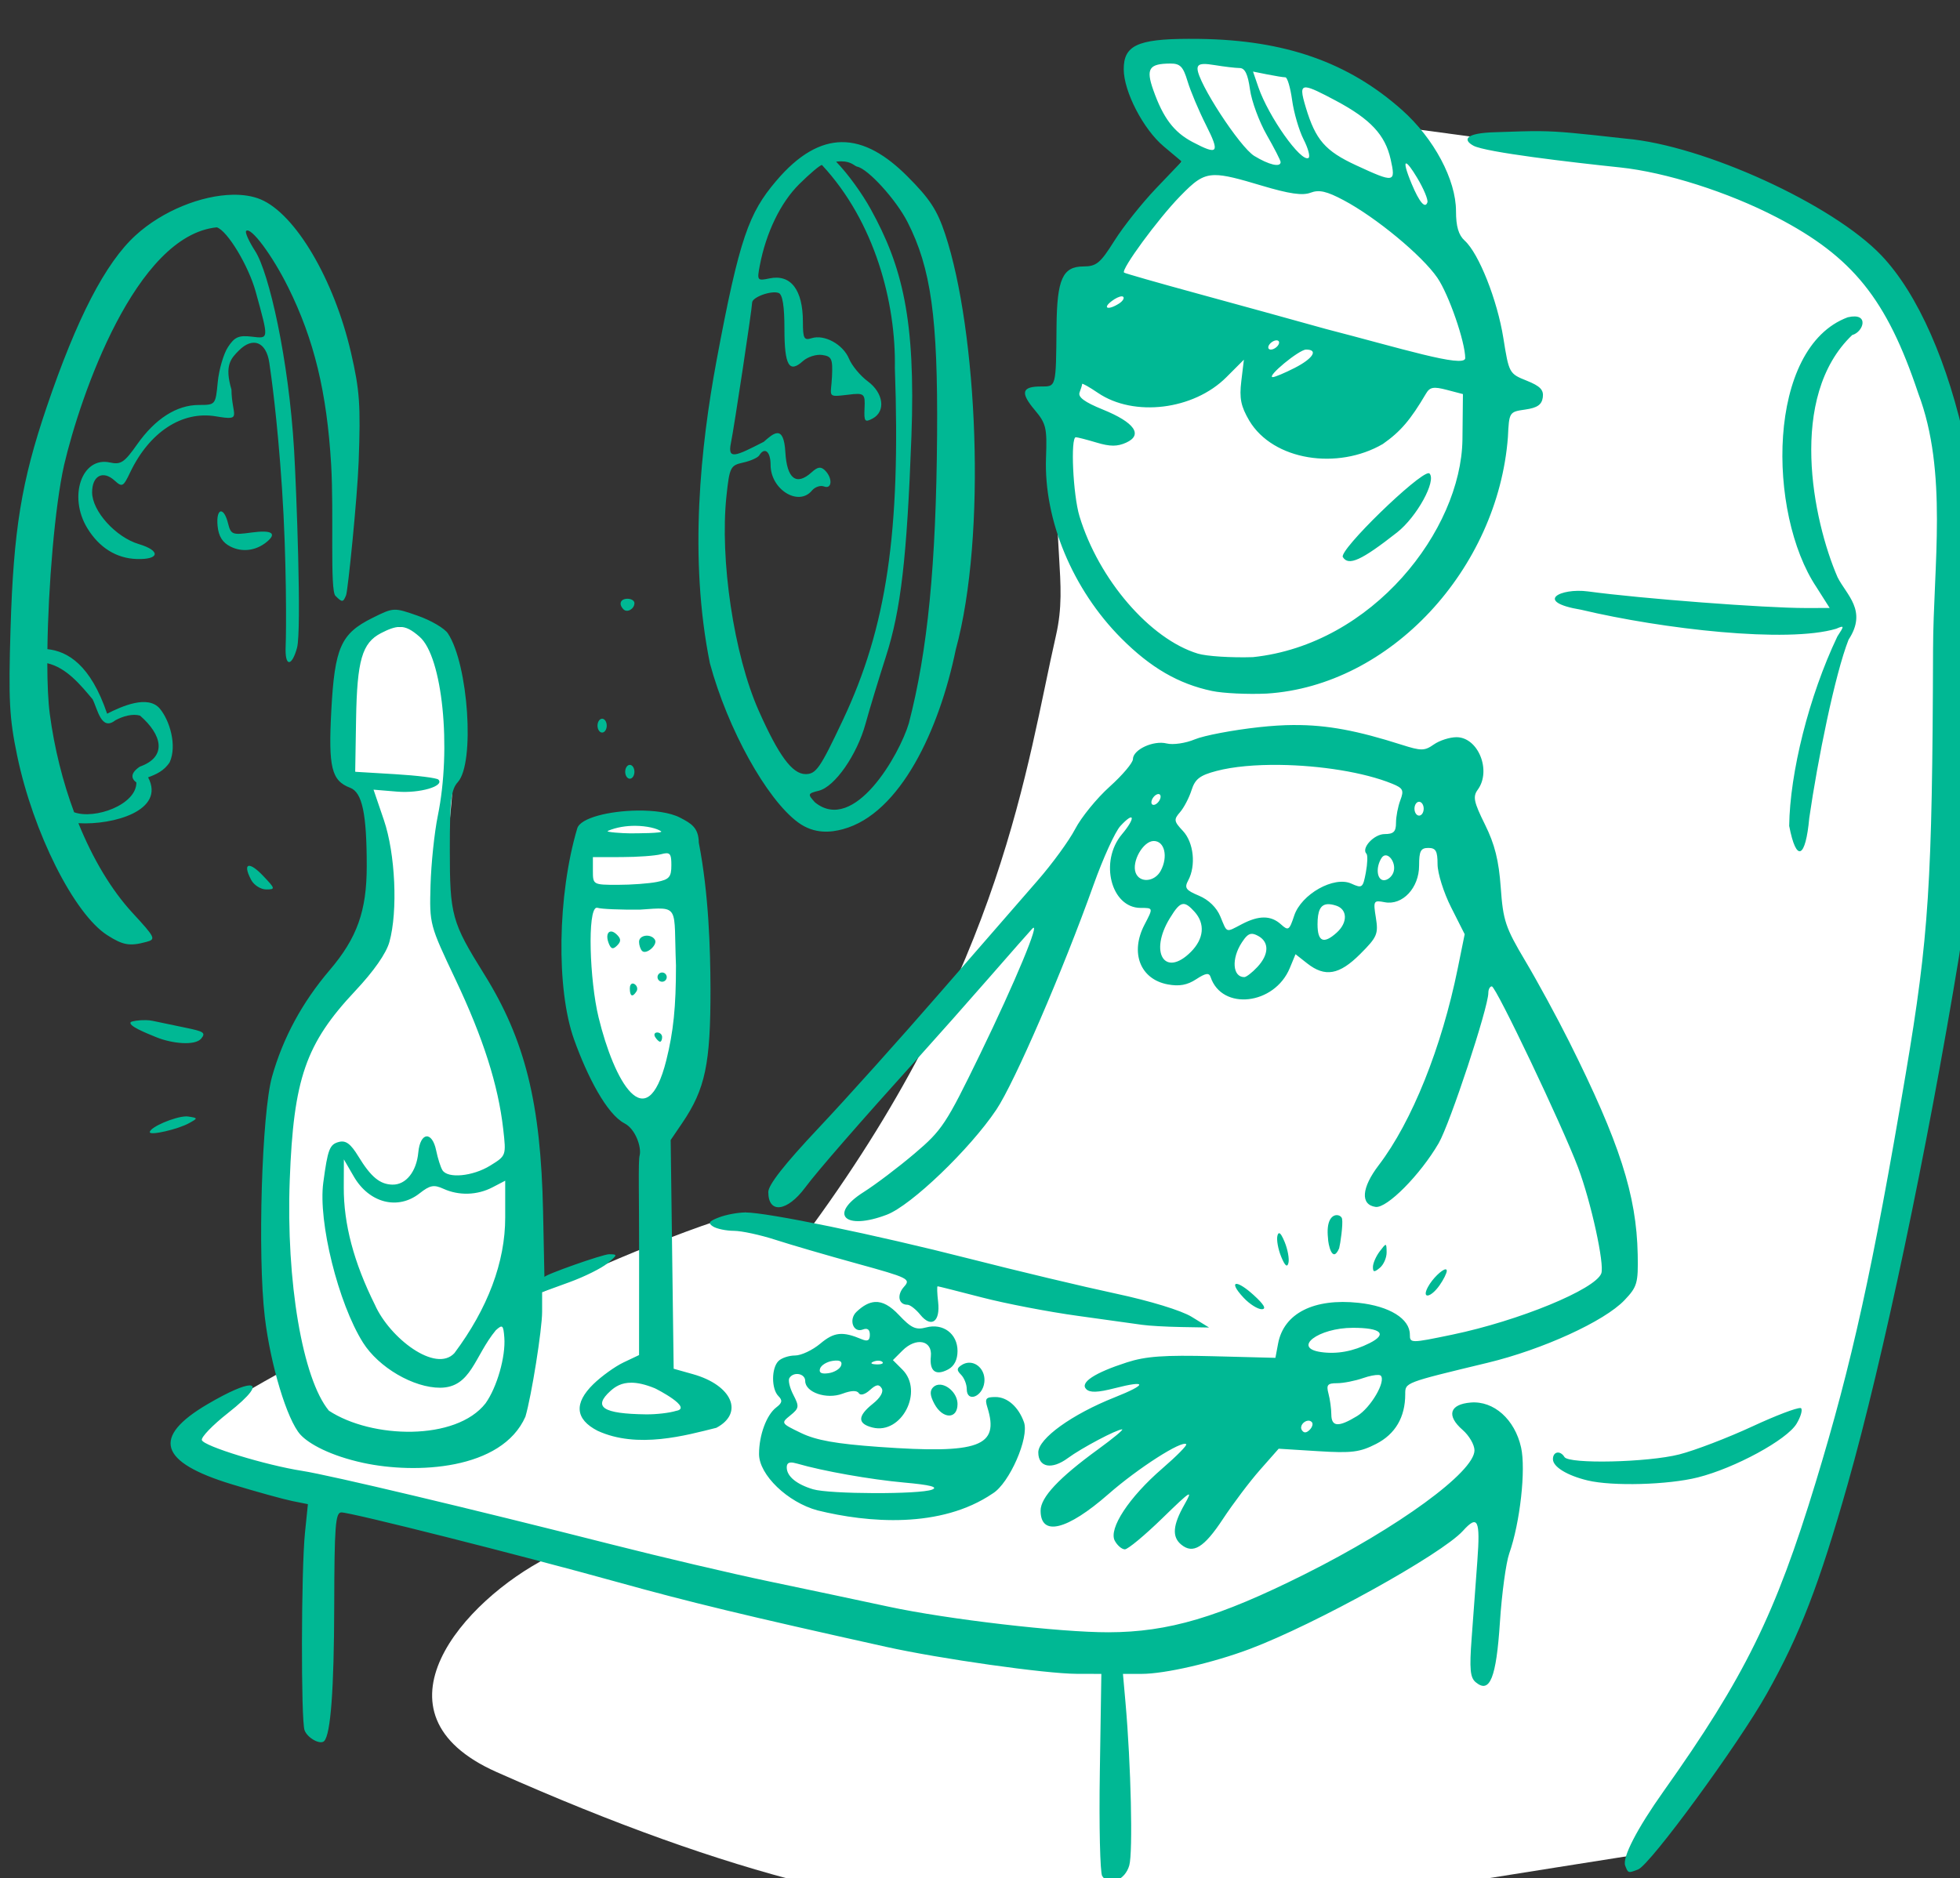 <?xml version="1.0" ?><svg height="256.885mm" viewBox="0 0 268.025 256.885" width="268.025mm" xmlns="http://www.w3.org/2000/svg">
    <rect x="0" y="0" width="268.025" height="256.885" fill="#333333" stroke="none"/>
    <path d="m 7035.855,15189.545 c -19.755,-0.08 -19.003,11.996 -14.791,22.285 l 26.23,38.574 -42.803,58.992 c 0,0 -18.47,41.906 -20.021,72.635 -5.201,68.517 4.525,84.183 -2.086,113.162 -15.134,66.343 -27.18,169.503 -125.804,304.623 -10.483,14.362 -34.395,-6.959 -34.395,-6.959 -34.33,8.48 -104.936,41.135 -104.936,41.135 0,0 -7.289,-87.467 -13.219,-105.785 -5.93,-18.319 -28.529,-51.062 -34.299,-82.506 -5.77,-31.445 2.245,-58.85 1.603,-85.39 -0.641,-26.54 7.21,-69.838 -27.648,-69.682 -34.858,0.157 -29.89,24.246 -30.852,39.824 -0.962,15.578 -1.509,25.727 7.955,34.955 9.464,9.228 17.048,29.953 12.561,57.647 -4.488,27.694 -12.662,35.34 -33.818,72.41 -21.156,37.07 -19.874,84.669 -18.752,120.152 1.122,35.483 4.809,57.985 4.809,57.985 0,0 -35.742,19.185 -46.32,28.705 -10.578,9.52 -15.763,9.648 20.676,25.386 26.007,11.232 112.49,32.115 160.275,43.254 -43.291,22.051 -94.975,80.31 -26.437,110.76 243.906,108.363 345.088,80.594 590.372,42.33 19.801,-21.29 75.875,-119.539 75.875,-119.539 0,0 66.238,-234.661 84.813,-395.045 18.575,-160.383 0.877,-242.863 -37.85,-299.951 -38.726,-57.089 -133.003,-62.765 -200.643,-70.65 l -41.178,-5.52 c 0,0 -81.089,-39.352 -123.787,-43.49 -2.002,-0.194 -3.841,-0.29 -5.531,-0.297 z m -269.795,399.516 c -7.198,-0.02 -13.728,1.492 -24.471,5.142 0,0 -7.285,35.439 -5.604,72.301 1.681,36.861 18.594,69.596 37.545,73.906 18.951,4.31 14.265,-16.413 21.703,-40.988 7.438,-24.574 -5.502,-101.186 -5.502,-101.186 0,0 -11.973,-8.572 -20.531,-9.076 -1.07,-0.06 -2.112,-0.1 -3.141,-0.1 z" fill="#FFFFFF" transform="translate(-6.595,45.288) matrix(0.265,0,0,0.265,-821.258,-3418.532) translate(-3313.529,-2437.82)"/>
    <path d="m 3737.363,12749.27 c -26.671,0.05 -33.551,3.575 -33.515,15.746 0.033,11.502 10.115,30.938 20.621,39.759 l 9.297,7.809 -13.22,13.849 c -7.271,7.62 -16.959,19.801 -21.522,27.071 -7.255,11.552 -9.264,13.222 -15.954,13.248 -10.752,0.03 -13.668,6.536 -13.897,30.993 -0.297,31.681 -0.11,30.963 -8.08,30.963 -9.86,0 -10.702,3.171 -3.21,12.077 5.91,7.023 6.437,9.218 5.866,24.612 -1.197,32.212 13.721,68.062 38.806,93.259 15.119,15.184 29.534,23.561 46.836,27.212 5.722,1.208 18.445,1.816 28.27,1.35 63.861,-4.027 119.219,-64.391 124.431,-132.313 0.62,-13.003 0.684,-13.107 8.953,-14.289 6.2,-0.886 8.514,-2.483 9.051,-6.242 0.559,-3.913 -1.322,-5.865 -8.355,-8.682 -8.959,-3.582 -9.111,-3.866 -11.989,-21.939 -3.133,-19.687 -12.661,-43.722 -19.946,-50.315 -3.186,-2.883 -4.495,-7.315 -4.495,-15.226 0,-16.19 -11.365,-37.514 -27.809,-52.168 -27.657,-24.652 -60.38,-36.151 -104.538,-36.74 -1.959,-0.02 -3.821,-0.03 -5.599,-0.03 z m -9.504,12.752 c 5.11,-0.03 6.648,1.542 8.921,9.131 1.511,5.041 5.801,15.223 9.535,22.625 7.306,14.481 6.29,15.745 -7.006,8.719 -9.612,-5.081 -15.127,-12.4 -20.213,-26.815 -3.881,-10.999 -2.216,-13.596 8.763,-13.66 z m 17.2,0.243 c 1.371,-0.05 3.265,0.143 5.807,0.572 4.912,0.813 10.658,1.486 12.774,1.499 2.759,0.02 4.27,3.136 5.355,11.046 0.829,6.056 4.726,16.637 8.659,23.511 3.932,6.873 7.151,13.169 7.151,13.993 0,2.854 -5.995,1.455 -13.574,-3.166 -7.505,-4.577 -29.298,-38.065 -29.298,-45.02 0,-1.583 0.842,-2.354 3.126,-2.435 z m 25.498,3.895 7.421,1.486 c 4.082,0.816 8.257,1.484 9.279,1.484 1.024,0 2.596,5.319 3.489,11.818 0.895,6.501 3.563,15.622 5.929,20.261 2.367,4.642 3.498,8.937 2.515,9.543 -3.851,2.379 -20.659,-21.369 -25.872,-36.557 z m 27.58,8.198 c 2.454,0.213 7.195,2.582 15.25,6.874 17.763,9.467 25.372,17.618 28.188,30.175 2.733,12.209 2.054,12.328 -17.855,3.113 -15.896,-7.361 -20.873,-13.083 -25.902,-29.792 -2.212,-7.35 -2.837,-10.642 0.319,-10.37 z m 120.532,22.564 c -6.128,-0.07 -12.628,0.185 -23.111,0.543 -15.58,0.408 -16.862,3.904 -11.243,6.962 6.246,3.397 50.66,8.597 75.548,11.202 23.66,2.477 55.764,12.692 80.881,25.733 39.3,20.408 56.826,42.202 73.113,90.919 15.366,40.599 7.759,88.802 7.624,132.187 -0.379,120.631 -2.153,148.213 -14.118,219.122 -16.897,100.154 -27.748,149.402 -46.452,210.785 -20.81,68.287 -36.668,100.494 -78.547,159.506 -13.663,19.253 -21.341,34.142 -19.744,38.304 1.516,3.953 1.504,3.947 6.672,1.966 6.218,-2.387 51.686,-64.501 66.391,-90.7 17.05,-30.378 27.018,-56.205 41.775,-108.248 18.144,-63.988 40.9,-171.879 57.446,-272.346 6.938,-42.129 9.677,-234.281 3.74,-262.434 -9.232,-43.784 -25.007,-79.577 -43.765,-99.306 -25.137,-26.436 -91.862,-56.932 -132.038,-60.347 -24.799,-2.773 -33.964,-3.744 -44.172,-3.848 z m -360.503,5.667 c -10.618,0.162 -21.845,6.019 -33.798,20.178 -13.836,16.396 -18.766,28.828 -30.69,92.839 -8.117,43.74 -14.398,101.526 -3.371,156.008 9.172,33.886 29.261,70.146 45.471,82.083 8.537,6.286 17.22,5.112 23.127,3.527 29.709,-7.969 49.811,-51.532 58.245,-92.608 16.248,-59.321 11.046,-164.8 -5.428,-214.506 -4.148,-12.513 -7.912,-18.265 -19.631,-29.99 -10.638,-10.603 -21.891,-17.717 -33.925,-17.531 z m -0.18,9.907 c 5.397,-0.02 6.866,2.446 8.306,2.741 5.654,1.169 20.067,17.024 25.958,28.551 12.154,23.786 15.726,49.479 15.282,109.928 -0.492,66.979 -4.838,111.369 -14.581,148.863 -4.787,16.062 -28.163,57.262 -48.447,40.774 -3.856,-4.26 -3.757,-4.551 2.032,-6.005 8.248,-2.07 19.671,-18.487 24.094,-34.621 1.996,-7.287 6.739,-22.925 10.535,-34.749 7.689,-23.937 10.797,-50.8 13.123,-113.386 2.258,-60.795 -4.827,-88.127 -21,-117.43 -4.318,-7.82 -11.582,-18.055 -17.866,-24.495 0.944,-0.109 1.794,-0.179 2.565,-0.179 z m 291.654,1.085 c 0.788,0.125 2.705,2.548 5.625,7.422 3.359,5.603 5.737,11.3 5.286,12.653 -1.153,3.458 -4.141,-0.03 -8.078,-9.441 -2.99,-7.144 -3.844,-10.792 -2.833,-10.634 z m -301.522,0.802 c 27.334,29.364 38.224,71.069 37.626,104.798 3.038,84.721 -4.186,133.715 -26.78,181.614 -11.782,24.981 -13.849,27.981 -19.285,27.981 -6.863,0 -13.865,-9.476 -24.2,-32.75 -12.779,-28.779 -20.151,-77.965 -16.622,-110.924 1.584,-14.773 2.043,-15.682 8.617,-17.129 3.821,-0.836 7.556,-2.515 8.305,-3.723 2.799,-4.53 5.84,-1.954 5.84,4.946 0,12.671 14.38,21.605 21.317,13.245 1.567,-1.886 4.376,-2.845 6.246,-2.128 4.136,1.587 4.547,-4.253 0.575,-8.225 -2.179,-2.179 -3.774,-1.97 -6.969,0.923 -7.879,7.128 -12.757,3.379 -13.552,-10.415 -0.856,-14.848 -6.342,-9.497 -11.147,-5.335 -14.573,7.466 -18.756,9.476 -16.939,0.625 1.659,-8.082 10.94,-69.567 10.94,-72.475 0,-2.804 9.927,-6.396 13.698,-4.962 2.008,0.764 2.975,6.819 2.975,18.598 0,18.755 2.42,22.993 9.481,16.602 2.429,-2.197 6.916,-3.642 9.974,-3.211 4.921,0.698 5.501,1.955 5.093,10.999 -0.483,10.725 -3.039,10.832 8.335,9.524 8.48,-1.108 8.787,-0.445 8.452,7.011 -0.308,6.849 0.143,7.425 4.169,5.275 6.881,-3.686 5.655,-13.172 -2.482,-19.189 -3.847,-2.842 -8.207,-8.095 -9.689,-11.669 -3.074,-7.423 -12.696,-12.705 -19.317,-10.601 -3.904,1.237 -4.486,0.143 -4.486,-8.421 0,-16.59 -6.268,-24.747 -17.246,-22.444 -6.287,1.321 -6.473,1.082 -5.021,-6.552 3.256,-17.104 10.749,-32.582 20.402,-42.141 5.473,-5.416 10.731,-9.847 11.689,-9.847 z m 202.72,5.216 c 5.273,-0.06 12.312,1.872 24.119,5.404 14.249,4.266 21.124,5.271 25.284,3.69 4.41,-1.678 8.314,-0.793 17.099,3.88 16.73,8.893 40.419,28.5 48.33,39.996 5.906,8.585 14.403,33.123 14.403,41.596 -0.66,5.044 -33.785,-5.311 -71.796,-15.113 -16.185,-4.519 -46.037,-12.75 -66.343,-18.289 -20.302,-5.539 -37.364,-10.417 -37.909,-10.836 -1.8,-1.382 17.449,-27.642 28.819,-39.32 7.343,-7.541 11.212,-10.925 17.994,-11.008 z m -506.812,10.148 c -16.109,0.29 -36.185,8.244 -50.072,20.935 -15.592,14.246 -30.306,42.689 -45.928,88.743 -13.017,38.374 -17.084,63.342 -18.618,114.326 -1.109,36.864 -0.628,46.045 3.422,65.521 8.238,39.597 29.345,81.66 46.482,92.637 8.13,5.208 11.558,5.8 20.174,3.489 5.067,-1.357 4.677,-2.175 -7.145,-14.998 -10.924,-11.852 -20.468,-27.897 -27.916,-46.285 17.912,1.062 45.075,-6.523 35.967,-23.669 3.957,-1.456 8.356,-3.339 11.179,-7.859 3.811,-8.677 -0.022,-21.451 -5.097,-27.567 -6.164,-7.347 -19.787,-1.2 -27.228,2.586 -8.523,-25.244 -20.363,-32.24 -30.814,-33.322 0.406,-32.232 3.856,-74.032 8.624,-95.088 8.446,-35.979 36.897,-118.511 78.802,-122.642 5.459,1.734 16.38,19.855 20.081,33.326 6.828,24.86 6.893,24.151 -2.136,23.097 -6.633,-0.774 -8.778,0.178 -12.194,5.382 -2.279,3.48 -4.655,11.627 -5.278,18.102 -1.127,11.732 -1.159,11.773 -9.759,11.782 -11.421,0.02 -22.484,7.075 -31.811,20.304 -6.642,9.425 -8.442,10.621 -14.092,9.38 -14.463,-3.177 -21.601,17.583 -11.655,33.892 6.144,10.077 15.023,15.619 25.547,15.939 11.814,0.363 12.444,-4.287 1.044,-7.703 -11.964,-3.585 -24.105,-17.044 -24.105,-26.725 0,-8.577 5.58,-11.523 11.567,-6.105 3.964,3.589 4.495,3.311 8.075,-4.199 9.942,-20.842 26.794,-31.854 44.24,-28.908 14.124,2.387 8.162,-0.142 8.025,-13.829 -3.718,-12.542 -0.25,-16.074 3.872,-20.198 7.183,-7.184 14.089,-4.382 15.658,6.346 0.872,5.955 4.107,28.229 6.546,64.795 2.437,36.569 2.219,74.336 1.897,81.315 -0.537,11.728 3.362,10.372 5.872,1.002 2.432,-9.072 -0.353,-82.235 -1.529,-102.113 -2.777,-46.95 -12.978,-91.611 -20.078,-102.613 -3.247,-5.032 -5.344,-9.711 -4.659,-10.399 2.376,-2.374 13.456,12.481 21.691,29.078 13.377,26.96 19.969,54.192 22.175,91.573 1.478,25.035 -0.699,64.778 2.201,67.677 3.492,3.492 3.953,3.468 5.501,-0.297 0.931,-2.257 5.8,-50.316 6.487,-68.912 1.078,-29.181 0.537,-36.878 -3.935,-56.237 -8.743,-37.841 -28.703,-71.705 -46.675,-79.191 -4.111,-1.715 -9.038,-2.468 -14.408,-2.368 z m 458.69,52.44 c 0.389,-0.02 0.688,0.06 0.867,0.23 0.712,0.713 -0.284,2.293 -2.21,3.513 -5.646,3.572 -8.699,2.462 -3.677,-1.336 1.891,-1.432 3.856,-2.344 5.02,-2.407 z m 374.772,10.795 c -42.074,15.589 -41.616,101.201 -16.209,139.249 l 6.852,10.802 -12.451,0.02 c -20.839,0.02 -84.73,-4.846 -112.218,-8.562 -14.262,-1.927 -28.377,5.329 -3.587,9.451 42.16,10.023 106.429,17.356 131.632,9.808 4.239,-1.824 4.269,-1.619 0.596,3.985 -14.755,30.988 -24.514,70.484 -24.858,97.781 3.712,19.293 8.471,16.69 10.366,-4.102 4.273,-29.64 13.257,-74.215 20.281,-92.035 9.878,-14.994 -1.121,-23.042 -5.697,-32.245 -12.716,-29.318 -25.827,-93.185 7.585,-124.992 5.827,-1.525 9.113,-11.82 -2.292,-9.155 z m -294.786,11.906 c 1.31,0 1.72,1.075 0.912,2.384 -0.809,1.309 -2.543,2.383 -3.852,2.383 -1.309,0 -1.719,-1.074 -0.91,-2.383 0.807,-1.309 2.542,-2.384 3.85,-2.384 z m 15.241,4.767 c 6.504,0 3.631,4.615 -5.896,9.476 -5.187,2.647 -10.281,4.782 -11.314,4.745 -3.444,-0.125 13.613,-14.221 17.21,-14.221 z m -32.087,5.219 -1.335,11.085 c -1.063,8.853 -0.233,12.959 4.117,20.389 12.356,20.65 45.64,25.607 68.92,12.043 9.16,-6.438 14.229,-12.363 22.291,-26.039 1.974,-3.35 3.884,-3.687 10.719,-1.897 l 8.317,2.178 -0.25,23.642 c -0.77,46.451 -46.202,105.609 -108.12,112.133 -11.133,0.365 -23.922,-0.451 -28.413,-1.816 -24.688,-7.498 -51.172,-38.243 -61.087,-70.911 -3.345,-11.022 -4.718,-40.776 -1.88,-40.776 0.83,0 5.656,1.245 10.725,2.764 6.969,2.087 10.685,2.093 15.253,0.02 8.832,-4.023 4.303,-10.444 -12.055,-17.083 -9.424,-3.824 -12.922,-6.405 -11.987,-8.841 0.725,-1.891 1.318,-3.855 1.318,-4.363 0,-0.509 3.687,1.578 8.188,4.631 18.528,12.574 49.319,8.81 66.226,-8.1 z m 95.368,58.587 c -5.262,-0.19 -46.482,39.784 -44.307,43.303 2.941,4.757 9.566,1.742 27.996,-12.738 10.178,-7.997 20.439,-26.685 16.703,-30.419 -0.087,-0.09 -0.223,-0.144 -0.393,-0.144 z m -622.997,19.739 c -1.419,-0.288 -2.478,2.318 -1.975,7.502 0.524,5.381 2.535,8.579 6.702,10.664 5.992,2.999 12.95,2.146 18.46,-2.263 5.733,-4.586 2.886,-6.458 -7.619,-5.018 -9.966,1.366 -10.69,1.084 -12.166,-4.808 -0.974,-3.878 -2.297,-5.852 -3.402,-6.077 z m 209.559,45.07 c -3.685,0 -4.732,2.81 -2.047,5.491 1.902,1.903 5.619,-0.248 5.619,-3.252 0,-1.231 -1.607,-2.239 -3.572,-2.239 z m -120.484,5.678 c -2.944,0.143 -5.726,1.527 -11.256,4.279 -16.173,8.055 -19.371,15.28 -21.107,47.671 -1.581,29.495 0.077,36.273 9.735,39.948 6.221,2.364 8.544,13.354 8.544,40.466 0,23.114 -4.98,37.061 -19.165,53.694 -14.131,16.572 -24.059,34.932 -29.696,54.926 -5.299,18.779 -7.516,92.049 -3.752,123.966 2.929,24.824 11.504,53.207 18.364,60.79 4.333,4.786 15.452,10.932 32.497,14.618 26.921,5.821 71.409,3.776 83.636,-23.857 3.143,-10.632 8.62,-45.029 8.62,-54.142 v -10.136 l 14.099,-5.143 c 7.755,-2.825 16.598,-7.218 19.651,-9.763 5.24,-4.367 5.284,-4.63 0.787,-4.652 -3.206,-0.02 -33.347,10.615 -33.347,11.761 0,0 -0.313,-15.261 -0.701,-33.928 -1.156,-55.836 -9.271,-88.512 -30.392,-122.4 -16.768,-26.903 -17.731,-30.396 -17.731,-64.302 0,-25.457 0.658,-30.987 4.158,-34.854 8.858,-9.79 5.446,-60.73 -5.142,-76.726 -1.745,-2.637 -8.751,-6.744 -15.57,-9.126 -6.18,-2.161 -9.288,-3.241 -12.233,-3.09 z m 2.858,8.861 c 3.406,-0.08 6.327,1.586 10.358,5.111 11.762,10.279 16.535,57.338 9.373,92.389 -1.753,8.568 -3.441,24.694 -3.752,35.834 -0.565,20.16 -0.502,20.398 12.922,48.73 14.243,30.059 22.02,54.459 24.587,77.144 1.553,13.722 1.553,13.729 -6.733,18.851 -8.992,5.556 -21.899,6.788 -24.64,2.351 -0.942,-1.524 -2.389,-6.079 -3.217,-10.122 -2.098,-10.261 -8.242,-9.607 -9.235,0.985 -0.928,9.9 -6.371,16.701 -13.283,16.597 -6.513,-0.11 -11.137,-3.921 -17.642,-14.578 -3.991,-6.539 -6.483,-8.388 -10.048,-7.454 -4.8,1.256 -5.742,3.706 -8.057,21.009 -2.708,20.193 7.737,62.263 20.485,82.542 8.087,12.856 26.093,23.374 39.92,23.314 15.962,-0.159 17.57,-16.306 28.641,-29.677 3.433,-3.105 3.885,-2.714 4.378,3.756 0.749,9.812 -3.766,25.651 -9.681,33.955 -15.238,19.521 -58.718,18.338 -80.835,3.816 -13.6,-16.394 -22.163,-66.784 -20.213,-118.989 1.954,-52.369 8.2,-70.428 33.79,-97.674 9.619,-10.242 16.004,-19.39 17.639,-25.283 4.422,-15.929 3.078,-45.553 -2.862,-62.971 l -5.328,-15.63 12.194,1.01 c 11.603,0.965 24.637,-2.846 21.269,-6.212 -0.847,-0.849 -10.853,-2.102 -22.234,-2.786 l -20.692,-1.24 0.452,-27.155 c 0.509,-30.403 3.107,-39.368 12.864,-44.414 3.991,-2.064 6.933,-3.157 9.581,-3.209 z m -181.771,18.749 c 9.947,2.306 17.225,11.291 23.354,18.574 2.616,5.118 4.465,16.612 11.724,10.894 4.015,-2.199 9.015,-3.535 12.761,-2.429 11.378,9.884 14.185,21.257 -0.077,26.324 -4.862,3.267 -4.662,6.078 -1.806,8.177 0.109,11.513 -21.487,19.251 -32.125,15.381 -5.856,-15.744 -10.194,-32.995 -12.553,-50.723 -0.861,-6.457 -1.259,-15.627 -1.284,-26.198 z m 286.299,28.636 c -1.309,0 -2.383,1.608 -2.383,3.572 0,1.967 1.073,3.575 2.383,3.575 1.31,0 2.379,-1.608 2.379,-3.575 0,-1.964 -1.069,-3.572 -2.379,-3.572 z m 357.003,3.249 c -5.734,0.03 -11.633,0.422 -18.026,1.118 -13.471,1.474 -28.381,4.303 -33.127,6.285 -4.794,2.004 -11.244,2.946 -14.516,2.125 -6.875,-1.727 -17.432,3.181 -17.432,8.102 0,1.869 -5.417,8.272 -12.039,14.227 -6.623,5.954 -14.609,15.762 -17.75,21.799 -3.138,6.035 -11.921,18.078 -19.515,26.76 -7.597,8.682 -30.23,34.702 -50.294,57.821 -20.064,23.121 -48.199,54.477 -62.522,69.681 -17.624,18.711 -26.036,29.421 -26.036,33.141 0,11.382 9.772,10.175 19.052,-2.349 6.144,-8.289 28.22,-33.654 58.223,-66.899 9.456,-10.479 26.077,-29.236 36.933,-41.682 10.859,-12.445 20.76,-23.7 22.003,-25.008 4.657,-4.91 -8.817,27.515 -26.89,64.709 -17.57,36.164 -19.634,39.297 -33.88,51.38 -8.344,7.081 -20.14,16.004 -26.209,19.844 -18.34,11.584 -9.753,19.979 11.956,11.69 12.585,-4.807 42.805,-33.797 56.459,-54.159 9.432,-14.071 34.381,-71.781 50.215,-116.145 4.897,-13.723 11.114,-27.359 13.815,-30.302 7.338,-7.994 8.043,-4.343 0.82,4.239 -11.773,13.992 -5.675,38.025 9.649,38.025 6.548,0 6.531,-0.06 1.981,8.66 -7.543,14.461 -2.222,28.152 11.973,30.815 5.946,1.116 10.088,0.364 14.696,-2.657 4.878,-3.196 6.66,-3.473 7.432,-1.157 5.842,17.531 32.968,14.48 40.868,-4.596 l 2.966,-7.166 6.003,4.723 c 9.233,7.264 16.587,5.966 27.377,-4.824 8.731,-8.729 9.427,-10.333 8.086,-18.718 -1.411,-8.818 -1.233,-9.126 4.583,-8.015 9.152,1.752 17.717,-7.398 17.717,-18.916 0,-7.525 0.83,-9.108 4.763,-9.108 3.864,0 4.762,1.583 4.762,8.4 0,4.623 3.149,14.644 6.999,22.269 l 6.998,13.866 -3.576,17.627 c -8.296,40.88 -23.667,79.178 -40.779,101.594 -8.9,11.658 -9.562,20.398 -1.629,21.532 5.847,0.834 23.091,-16.58 32.571,-32.895 5.786,-9.955 25.616,-69.983 25.616,-77.546 0,-1.868 0.81,-3.395 1.804,-3.395 2.148,0 36.419,72.01 44.544,93.593 6.647,17.656 13.713,49.962 11.939,54.584 -3.172,8.269 -42.587,24.461 -76.902,31.597 -21.503,4.467 -21.876,4.467 -21.876,-0.05 0,-8.156 -10.521,-14.673 -26.446,-16.377 -23.078,-2.473 -38.62,5.397 -41.55,21.033 l -1.379,7.359 -32.115,-0.831 c -25.291,-0.655 -34.752,0.02 -44.508,3.166 -16.735,5.398 -24.389,10.436 -21,13.826 1.899,1.898 5.918,1.767 14.685,-0.479 16.889,-4.329 16.886,-1.995 -0.022,4.719 -22.057,8.757 -39.403,21.263 -39.403,28.395 0,7.755 6.939,9.102 15.248,2.957 6.997,-5.171 25.238,-14.834 28.003,-14.834 0.97,0 -4.625,4.646 -12.431,10.327 -20.18,14.685 -29.632,24.764 -29.632,31.61 0,13.529 13.631,10.208 35.012,-8.531 15.286,-13.395 37.95,-27.925 40.142,-25.734 0.55,0.55 -5.021,6.195 -12.377,12.546 -17.118,14.78 -27.819,31.06 -24.495,37.269 v 0 c 1.306,2.44 3.649,4.437 5.209,4.437 1.558,0 10.266,-7.235 19.349,-16.076 14.833,-14.443 15.992,-15.156 11.374,-7.01 -6.003,10.591 -6.499,16.615 -1.685,20.608 6.123,5.085 11.814,1.609 21.55,-13.173 5.239,-7.952 13.858,-19.368 19.152,-25.371 l 9.621,-10.913 20.242,1.263 c 17.413,1.088 21.608,0.566 30.008,-3.719 9.929,-5.064 15.059,-13.803 15.059,-25.656 0,-6.089 -0.58,-5.868 42.494,-16.243 28.406,-6.839 60.295,-21.425 70.638,-32.304 6.589,-6.927 7.122,-8.771 6.828,-23.638 -0.606,-30.653 -9.344,-57.782 -35.34,-109.761 -6.223,-12.445 -16.414,-31.2 -22.65,-41.682 -10.271,-17.264 -11.462,-20.821 -12.682,-37.891 -0.999,-14.021 -3.086,-22.354 -8.15,-32.568 -5.77,-11.646 -6.334,-14.372 -3.728,-17.941 7.211,-9.86 0.237,-27.113 -10.957,-27.113 -3.488,0 -8.746,1.683 -11.687,3.744 -4.813,3.37 -6.477,3.389 -16.607,0.16 -22.731,-7.251 -38.391,-10.29 -55.585,-10.18 z m -342.713,20.571 c -1.31,0 -2.384,1.607 -2.384,3.573 0,1.964 1.073,3.572 2.384,3.572 1.31,0 2.379,-1.608 2.379,-3.572 0,-1.966 -1.069,-3.573 -2.379,-3.573 z m 335.473,0.02 c 20.667,0.27 43.37,3.758 57.965,9.721 5.577,2.28 6.117,3.377 4.169,8.5 -1.228,3.236 -2.236,8.488 -2.236,11.677 0,4.576 -1.236,5.802 -5.868,5.802 -5.485,0 -12.227,7.308 -9.374,10.161 0.692,0.693 0.548,5.05 -0.322,9.682 -1.494,7.965 -1.898,8.273 -7.508,5.719 -8.901,-4.058 -25.801,5.438 -29.47,16.556 -2.505,7.589 -3.019,7.928 -6.827,4.48 -5.159,-4.667 -11.333,-4.711 -20.096,-0.143 -8.571,4.47 -7.556,4.823 -11.162,-3.879 -1.933,-4.663 -6.056,-8.682 -11.061,-10.774 -6.811,-2.845 -7.622,-4.003 -5.543,-7.888 4.111,-7.679 2.837,-19.609 -2.719,-25.525 -4.679,-4.979 -4.818,-5.88 -1.502,-9.683 2.011,-2.305 4.677,-7.409 5.928,-11.339 1.842,-5.785 4.278,-7.672 12.815,-9.928 8.743,-2.31 20.412,-3.305 32.813,-3.144 z m -62.627,15.039 c 0.634,0.03 1.055,0.507 1.055,1.326 0,1.309 -1.068,3.042 -2.379,3.852 -1.309,0.809 -2.382,0.402 -2.382,-0.908 0,-1.309 1.073,-3.047 2.382,-3.856 0.49,-0.303 0.946,-0.438 1.325,-0.414 z m 134.434,3.987 c 1.313,0 2.379,1.609 2.379,3.573 0,1.966 -1.067,3.572 -2.379,3.572 -1.309,0 -2.381,-1.606 -2.381,-3.572 0,-1.964 1.072,-3.573 2.381,-3.573 z m -403.481,4.537 c -14.331,0.189 -29.315,3.754 -30.936,9.214 -10.2,34.364 -10.934,82.896 -1.647,108.909 6.732,18.863 16.845,38.573 26.042,43.331 5.823,3.01 8.88,12.573 7.787,16.648 -0.763,2.848 -0.231,20.983 -0.25,50.069 l -0.033,52.882 -8,3.794 c -4.397,2.088 -11.418,7.139 -15.6,11.229 -10.087,9.859 -9.344,18.095 2.163,24.038 20.618,9.538 45.775,2.347 61.328,-1.52 14.397,-7.62 8.121,-22.006 -12.077,-27.682 l -9.953,-2.799 -0.771,-59.026 -0.774,-59.025 5.972,-8.797 c 11.898,-17.531 14.632,-30.541 14.571,-69.339 -0.077,-20.477 -0.867,-48.779 -6.029,-75.375 -0.109,-7.761 -3.941,-9.931 -9.736,-12.926 -5.096,-2.635 -13.461,-3.739 -22.059,-3.625 z m -0.886,7.877 c 5.937,0.06 11.091,1.326 13.229,2.836 1.444,1.02 -12.865,1.048 -16.142,1.048 -3.275,0 -12.92,-0.588 -11.297,-1.281 4.506,-1.927 9.595,-2.638 14.21,-2.603 z m 267.447,7.833 c 5.615,0 7.508,8.065 3.606,15.358 -3.108,5.811 -10.862,6.455 -12.925,1.074 -2.207,-5.749 3.852,-16.432 9.32,-16.432 z m -251.472,6.318 c 2.167,-0.03 2.548,1.535 2.548,6.204 0,6.075 -1.098,7.346 -7.446,8.614 -4.093,0.82 -13.2,1.49 -20.242,1.49 -12.634,0 -12.804,-0.08 -12.804,-7.145 v -7.146 l 14.886,-0.03 c 8.19,-0.02 17.299,-0.678 20.247,-1.468 1.173,-0.315 2.09,-0.504 2.812,-0.517 z m 371.389,1.1 c 2.575,0.275 5.207,4.998 3.69,8.951 -0.818,2.132 -2.982,3.873 -4.808,3.873 -3.639,0 -4.374,-6.549 -1.283,-11.424 0.691,-1.09 1.542,-1.493 2.401,-1.4 z m -586.619,5.401 c -1.7,-0.06 -1.612,2.473 0.966,7.292 1.441,2.69 4.927,4.898 7.745,4.898 4.846,0 4.747,-0.399 -1.831,-7.262 -3.15,-3.291 -5.557,-4.889 -6.88,-4.928 z m 482.037,19.687 c 1.615,-0.02 3.314,1.367 5.698,4.002 5.598,6.184 4.886,13.976 -1.901,20.762 -13.426,13.425 -21.628,0.291 -10.854,-17.378 3.055,-5.011 4.985,-7.359 7.057,-7.386 z m 74.313,0.124 c 1.222,-0.08 2.687,0.162 4.422,0.721 5.931,1.882 6.117,8.722 0.384,13.914 -6.768,6.123 -9.934,4.766 -9.934,-4.254 0,-6.92 1.468,-10.134 5.128,-10.381 z m -377.166,1.823 c 0.161,-0.02 0.316,0 0.485,0.04 1.964,0.635 11.879,1.053 22.032,0.93 20.844,-1.476 17.184,-2.329 18.456,28.757 0,21.51 -1.292,34.165 -5.012,49.086 -10.286,40.734 -26.947,10.615 -34.925,-22.22 -4.641,-19.089 -5.86,-55.905 -1.036,-56.601 z m 7.51,12.262 c -1.84,-0.03 -2.673,2.362 -1.286,5.978 v 0 c 1.19,3.105 2.225,3.414 4.345,1.295 2.117,-2.12 2.107,-3.452 -0.033,-5.6 -1.138,-1.138 -2.179,-1.656 -3.015,-1.673 z m 330.379,1.216 c 0.978,-0.08 2.057,0.29 3.43,1.026 5.879,3.145 5.747,9.563 -0.335,16.089 -2.671,2.869 -5.709,5.214 -6.75,5.214 -6.066,0 -6.73,-9.534 -1.25,-17.899 1.931,-2.945 3.277,-4.304 4.906,-4.43 z m -311.276,0.962 c -2.294,-0.256 -4.693,0.891 -4.693,3.109 0,1.747 0.706,3.88 1.567,4.742 2.154,2.153 8.222,-3.183 6.602,-5.805 -0.763,-1.232 -2.1,-1.893 -3.476,-2.046 z m 7.215,18.986 c -1.308,0 -2.379,1.072 -2.379,2.381 0,1.309 1.071,2.382 2.379,2.382 1.312,0 2.383,-1.073 2.383,-2.382 0,-1.309 -1.071,-2.381 -2.383,-2.381 z m -15.19,5.69 c -0.869,0.03 -1.48,0.973 -1.48,2.506 0,4.184 1.427,4.798 3.469,1.494 0.754,-1.219 0.28,-2.891 -1.05,-3.712 -0.334,-0.207 -0.651,-0.296 -0.939,-0.288 z m -251.18,18.901 c -3.591,-0.09 -7.298,0.528 -7.785,1.015 -1.776,1.778 7.78,5.628 13.267,7.853 7.894,3.201 19.866,4.483 23.049,0.646 2.558,-3.083 1.013,-3.713 -7.788,-5.542 -4.763,-0.989 -12.552,-2.617 -17.314,-3.612 -1.048,-0.219 -2.233,-0.332 -3.43,-0.36 z m 263.848,6.37 c -1.386,0 -1.861,1.074 -1.05,2.384 0.809,1.308 1.945,2.383 2.522,2.383 0.579,0 1.05,-1.075 1.05,-2.383 0,-1.31 -1.133,-2.384 -2.522,-2.384 z m -243.08,43.312 c -5.713,0.05 -18.773,5.542 -18.773,8.147 0,1.859 14.529,-1.475 20.246,-4.649 4.68,-2.596 4.671,-2.654 -0.436,-3.432 -0.308,-0.06 -0.655,-0.08 -1.037,-0.08 z m 81.374,22.19 5.125,8.843 c 7.938,13.694 22.742,17.496 33.907,8.711 5.402,-4.246 7.401,-4.634 12.344,-2.383 7.99,3.641 17.434,3.36 25.322,-0.756 l 6.553,-3.415 v 18.979 c 0.033,23.012 -9.027,47.012 -26.202,70.006 -9.654,10.46 -33.422,-7.747 -41.048,-24.96 -10.894,-21.875 -16.127,-41.651 -16.057,-60.64 z m 207.239,27.388 c -3.835,0 -9.955,1.132 -13.599,2.519 -5.303,2.015 -5.925,2.958 -3.128,4.726 1.92,1.217 6.768,2.225 10.769,2.243 4.004,0.02 13.649,2.108 21.436,4.633 7.789,2.53 26.757,8.061 42.158,12.299 26.462,7.284 27.793,7.939 24.181,11.93 -3.823,4.224 -2.863,9.287 1.761,9.287 1.351,0 4.327,2.313 6.619,5.142 5.692,7.032 10.411,3.643 9.214,-6.613 -0.517,-4.432 -0.633,-8.056 -0.258,-8.056 0.377,0 10.674,2.592 22.887,5.765 12.212,3.175 34.466,7.45 49.452,9.502 14.987,2.049 29.93,4.129 33.205,4.622 3.276,0.493 12.383,1.01 20.242,1.146 l 14.289,0.248 -9.012,-5.539 c -5.311,-3.266 -21.447,-8.193 -39.299,-12.006 -16.658,-3.558 -50.649,-11.669 -75.538,-18.027 -48.313,-12.34 -103.925,-23.821 -115.379,-23.821 z m 304.901,1.394 c -2.416,0.161 -5.272,3.01 -4.295,11.923 0,2.686 2.166,13.486 5.756,5.17 0.596,-2.277 2.066,-12.247 1.497,-15.208 -0.213,-1.112 -1.507,-1.98 -2.958,-1.885 z m -29.463,9.323 c -0.405,-0.05 -0.718,0.41 -0.952,1.377 -0.503,2.069 0.369,6.893 1.939,10.718 1.956,4.773 3.139,5.779 3.763,3.2 0.502,-2.068 -0.371,-6.89 -1.938,-10.719 -1.224,-2.981 -2.141,-4.493 -2.812,-4.576 z m 54.886,6.048 c -0.455,-0.06 -1.331,1.075 -3.046,3.341 -1.922,2.542 -3.495,6.156 -3.495,8.033 0,2.757 0.68,2.841 3.572,0.442 1.965,-1.631 3.537,-5.244 3.496,-8.031 -0.033,-2.486 -0.077,-3.73 -0.526,-3.785 z m 30.915,12.604 c -1.779,0.06 -6.741,4.752 -9.089,9.139 -3.387,6.328 1.475,5.58 6.033,-0.93 2.041,-2.911 3.709,-6.259 3.709,-7.439 0,-0.547 -0.241,-0.78 -0.653,-0.77 z m -107.608,7.518 c -1.89,-0.244 -1.151,2.266 3.469,7.184 3.074,3.27 7.274,5.913 9.339,5.875 2.527,-0.06 1.151,-2.433 -4.217,-7.312 -4.062,-3.693 -7.122,-5.557 -8.591,-5.747 z m -186.809,9.33 c -3.083,0.193 -6.172,1.887 -9.518,5.064 -4.201,3.984 -1.723,11.054 3.212,9.161 2.419,-0.929 3.663,-0.02 3.663,2.675 0,2.967 -1.14,3.605 -4.17,2.331 -9.951,-4.183 -14.271,-3.729 -21.363,2.235 -4.021,3.384 -9.889,6.151 -13.041,6.151 -3.151,0 -7.014,1.288 -8.586,2.859 -3.69,3.68 -3.693,14.415 -0.022,18.093 2.211,2.21 1.967,3.517 -1.085,5.833 -5.044,3.832 -8.91,14.283 -8.91,24.094 0,10.717 14.76,24.924 30.205,29.078 25.89,6.391 63.488,9.566 90.395,-8.752 8.583,-5.243 18.933,-28.881 16.108,-36.783 -2.831,-7.917 -8.565,-12.984 -14.688,-12.984 -4.989,0 -5.612,0.798 -4.184,5.358 6.328,20.215 -4.27,24.082 -55.902,20.393 -22.212,-1.589 -32.436,-3.413 -40.265,-7.189 -10.38,-5.004 -10.441,-5.101 -5.523,-9.084 4.554,-3.688 4.684,-4.572 1.572,-10.571 -1.867,-3.6 -2.8,-7.513 -2.074,-8.685 2.168,-3.508 8.18,-2.414 8.18,1.49 0,5.892 11.025,9.663 19.215,6.573 4.469,-1.687 7.482,-1.795 8.403,-0.302 0.85,1.371 3.199,0.736 5.729,-1.557 3.27,-2.96 4.721,-3.187 6.102,-0.952 1.118,1.809 -0.618,4.867 -4.529,7.985 -7.992,6.375 -8.051,10.309 -0.178,12.285 14.986,3.761 26.579,-18.731 15.412,-29.901 l -4.899,-4.897 4.91,-4.911 c 7.044,-7.046 15.532,-5.344 14.676,2.942 -0.796,7.733 2.489,10.215 8.946,6.759 3.134,-1.679 4.812,-4.992 4.812,-9.505 0,-8.9 -7.456,-14.483 -16.217,-12.141 -5.276,1.411 -7.648,0.329 -13.999,-6.404 -4.484,-4.755 -8.433,-6.989 -12.396,-6.741 z m 246.629,13.328 c 14.52,0 17.99,3.177 8.622,7.898 -8.459,4.263 -16.802,5.801 -25.086,4.624 -15.047,-2.139 -1.393,-12.522 16.464,-12.522 z m -266.132,16.906 c 1.92,0.08 2.577,0.925 2.042,2.546 -0.575,1.747 -3.493,3.529 -6.485,3.968 -3.694,0.541 -5.099,-0.221 -4.388,-2.378 0.575,-1.749 3.494,-3.538 6.485,-3.975 0.924,-0.142 1.704,-0.19 2.346,-0.161 z m 21.419,0.07 c 0.825,0.03 1.534,0.254 1.932,0.647 0.792,0.792 -0.616,1.352 -3.126,1.25 -2.775,-0.11 -3.337,-0.677 -1.437,-1.436 0.858,-0.345 1.804,-0.494 2.632,-0.461 z m 46.213,1.054 c -1.083,0.09 -2.189,0.438 -3.255,1.1 -2.729,1.683 -2.82,2.718 -0.464,5.075 1.626,1.624 2.954,4.961 2.954,7.416 0,7.151 8.209,3.995 9.074,-3.488 0.69,-5.922 -3.618,-10.488 -8.309,-10.103 z m 211.704,6.307 c 0.551,0.03 0.951,0.142 1.143,0.327 2.874,2.875 -5.108,16.57 -12.162,20.872 -9.664,5.893 -13.282,5.657 -13.322,-0.869 -0.022,-2.948 -0.678,-7.771 -1.47,-10.719 -1.203,-4.496 -0.491,-5.357 4.439,-5.357 3.232,0 9.307,-1.197 13.498,-2.66 3.146,-1.095 6.212,-1.689 7.873,-1.594 z m -385.4,3.994 c 3.158,0.03 7.058,0.859 11.992,2.885 0.977,0.423 19.92,10.161 10.888,11.664 -3.275,1.049 -10.239,1.854 -15.48,1.787 -22.261,-0.281 -27.54,-3.748 -18.348,-12.065 2.481,-2.245 5.683,-4.338 10.949,-4.271 z m 159.268,1.028 c -1.371,-0.09 -2.673,0.321 -3.696,1.344 -1.816,1.819 -1.626,4.284 0.661,8.555 4.262,7.965 11.935,8.05 11.935,0.124 0,-5.186 -4.782,-9.782 -8.899,-10.029 z m -356.445,0.374 c -3.083,0.05 -10.505,3.143 -21.545,9.612 -29.133,17.075 -25.23,30.001 12.511,41.459 12.686,3.851 26.687,7.725 31.11,8.611 l 8.042,1.613 -1.513,14.782 c -1.963,19.178 -2.116,96.961 -0.2,101.96 1.53,3.984 8.065,7.581 10.092,5.558 3.375,-3.379 5.113,-26.668 5.205,-69.817 0.087,-41.21 0.625,-48.23 3.672,-48.23 5.064,0 92.217,21.997 142.225,35.896 37.637,10.463 66.749,17.484 138.827,33.486 27.88,6.191 82.275,13.892 98.441,13.939 l 12.695,0.03 -0.786,50.615 c -0.435,27.836 0.125,52.013 1.222,53.725 3.536,5.472 11.797,2.223 13.977,-5.496 1.922,-6.803 0.873,-52.067 -1.949,-83.957 l -1.32,-14.887 h 9.572 c 12.093,0 36.931,-5.718 55.929,-12.878 33.798,-12.733 99.022,-48.894 109.921,-60.938 7.7,-8.508 9.023,-5.764 7.46,15.464 -0.819,11.137 -2.148,29.122 -2.951,39.973 -1.183,15.96 -0.774,20.298 2.131,22.708 7.266,6.029 10.581,-2.22 12.459,-30.97 0.965,-14.759 3.135,-30.749 4.824,-35.536 5.58,-15.813 8.645,-43.336 6.096,-54.721 -3.242,-14.486 -14.095,-24.157 -26,-23.163 -10.931,0.913 -12.649,6.752 -4.155,14.141 3.36,2.92 6.109,7.661 6.109,10.532 0,11.121 -39.264,39.78 -87.637,63.972 -44.456,22.234 -70.229,29.859 -101.187,29.939 -25.156,0.06 -83.108,-6.682 -113.49,-13.21 -15.161,-3.258 -43.104,-9.171 -62.1,-13.137 -18.994,-3.97 -55.432,-12.533 -80.977,-19.027 -71.917,-18.285 -145.128,-35.694 -159.579,-37.942 -18.784,-2.924 -50.679,-12.706 -51.733,-15.872 -0.495,-1.479 5.566,-7.765 13.46,-13.967 11.898,-9.348 15.104,-14.333 11.14,-14.274 z m 800.359,11.683 c -1.984,-0.225 -12.589,3.794 -24.628,9.38 -12.843,5.961 -29.934,12.514 -37.983,14.56 -16.265,4.136 -56.904,5.06 -59.202,1.344 -2.205,-3.567 -5.955,-2.871 -5.955,1.105 0,3.947 7.283,8.419 17.862,10.971 12.779,3.086 41.542,2.303 56.864,-1.55 19.167,-4.813 45.972,-19.377 50.986,-27.7 2.139,-3.55 3.191,-7.154 2.336,-8.01 -0.065,-0.04 -0.143,-0.08 -0.28,-0.11 z m -254.213,6.524 c 0.72,-0.08 1.429,0.124 1.994,0.697 0.81,0.809 0.326,2.611 -1.075,4.015 -1.712,1.712 -3.046,1.752 -4.052,0.125 -1.268,-2.052 0.976,-4.633 3.134,-4.839 z m -266.965,21.604 c 0.83,-0.08 1.947,0.125 3.396,0.541 13.268,3.872 37.906,8.233 55.376,9.801 13.239,1.192 17.602,2.296 14.29,3.622 -6.293,2.523 -52.934,2.389 -61.482,-0.178 -8.54,-2.563 -13.542,-6.718 -13.542,-11.249 0,-1.604 0.583,-2.423 1.962,-2.537 z" fill="#00B894" transform="translate(-6.595,45.288) matrix(0.265,0,0,0.265,-821.258,-3418.532)"/>
</svg>
